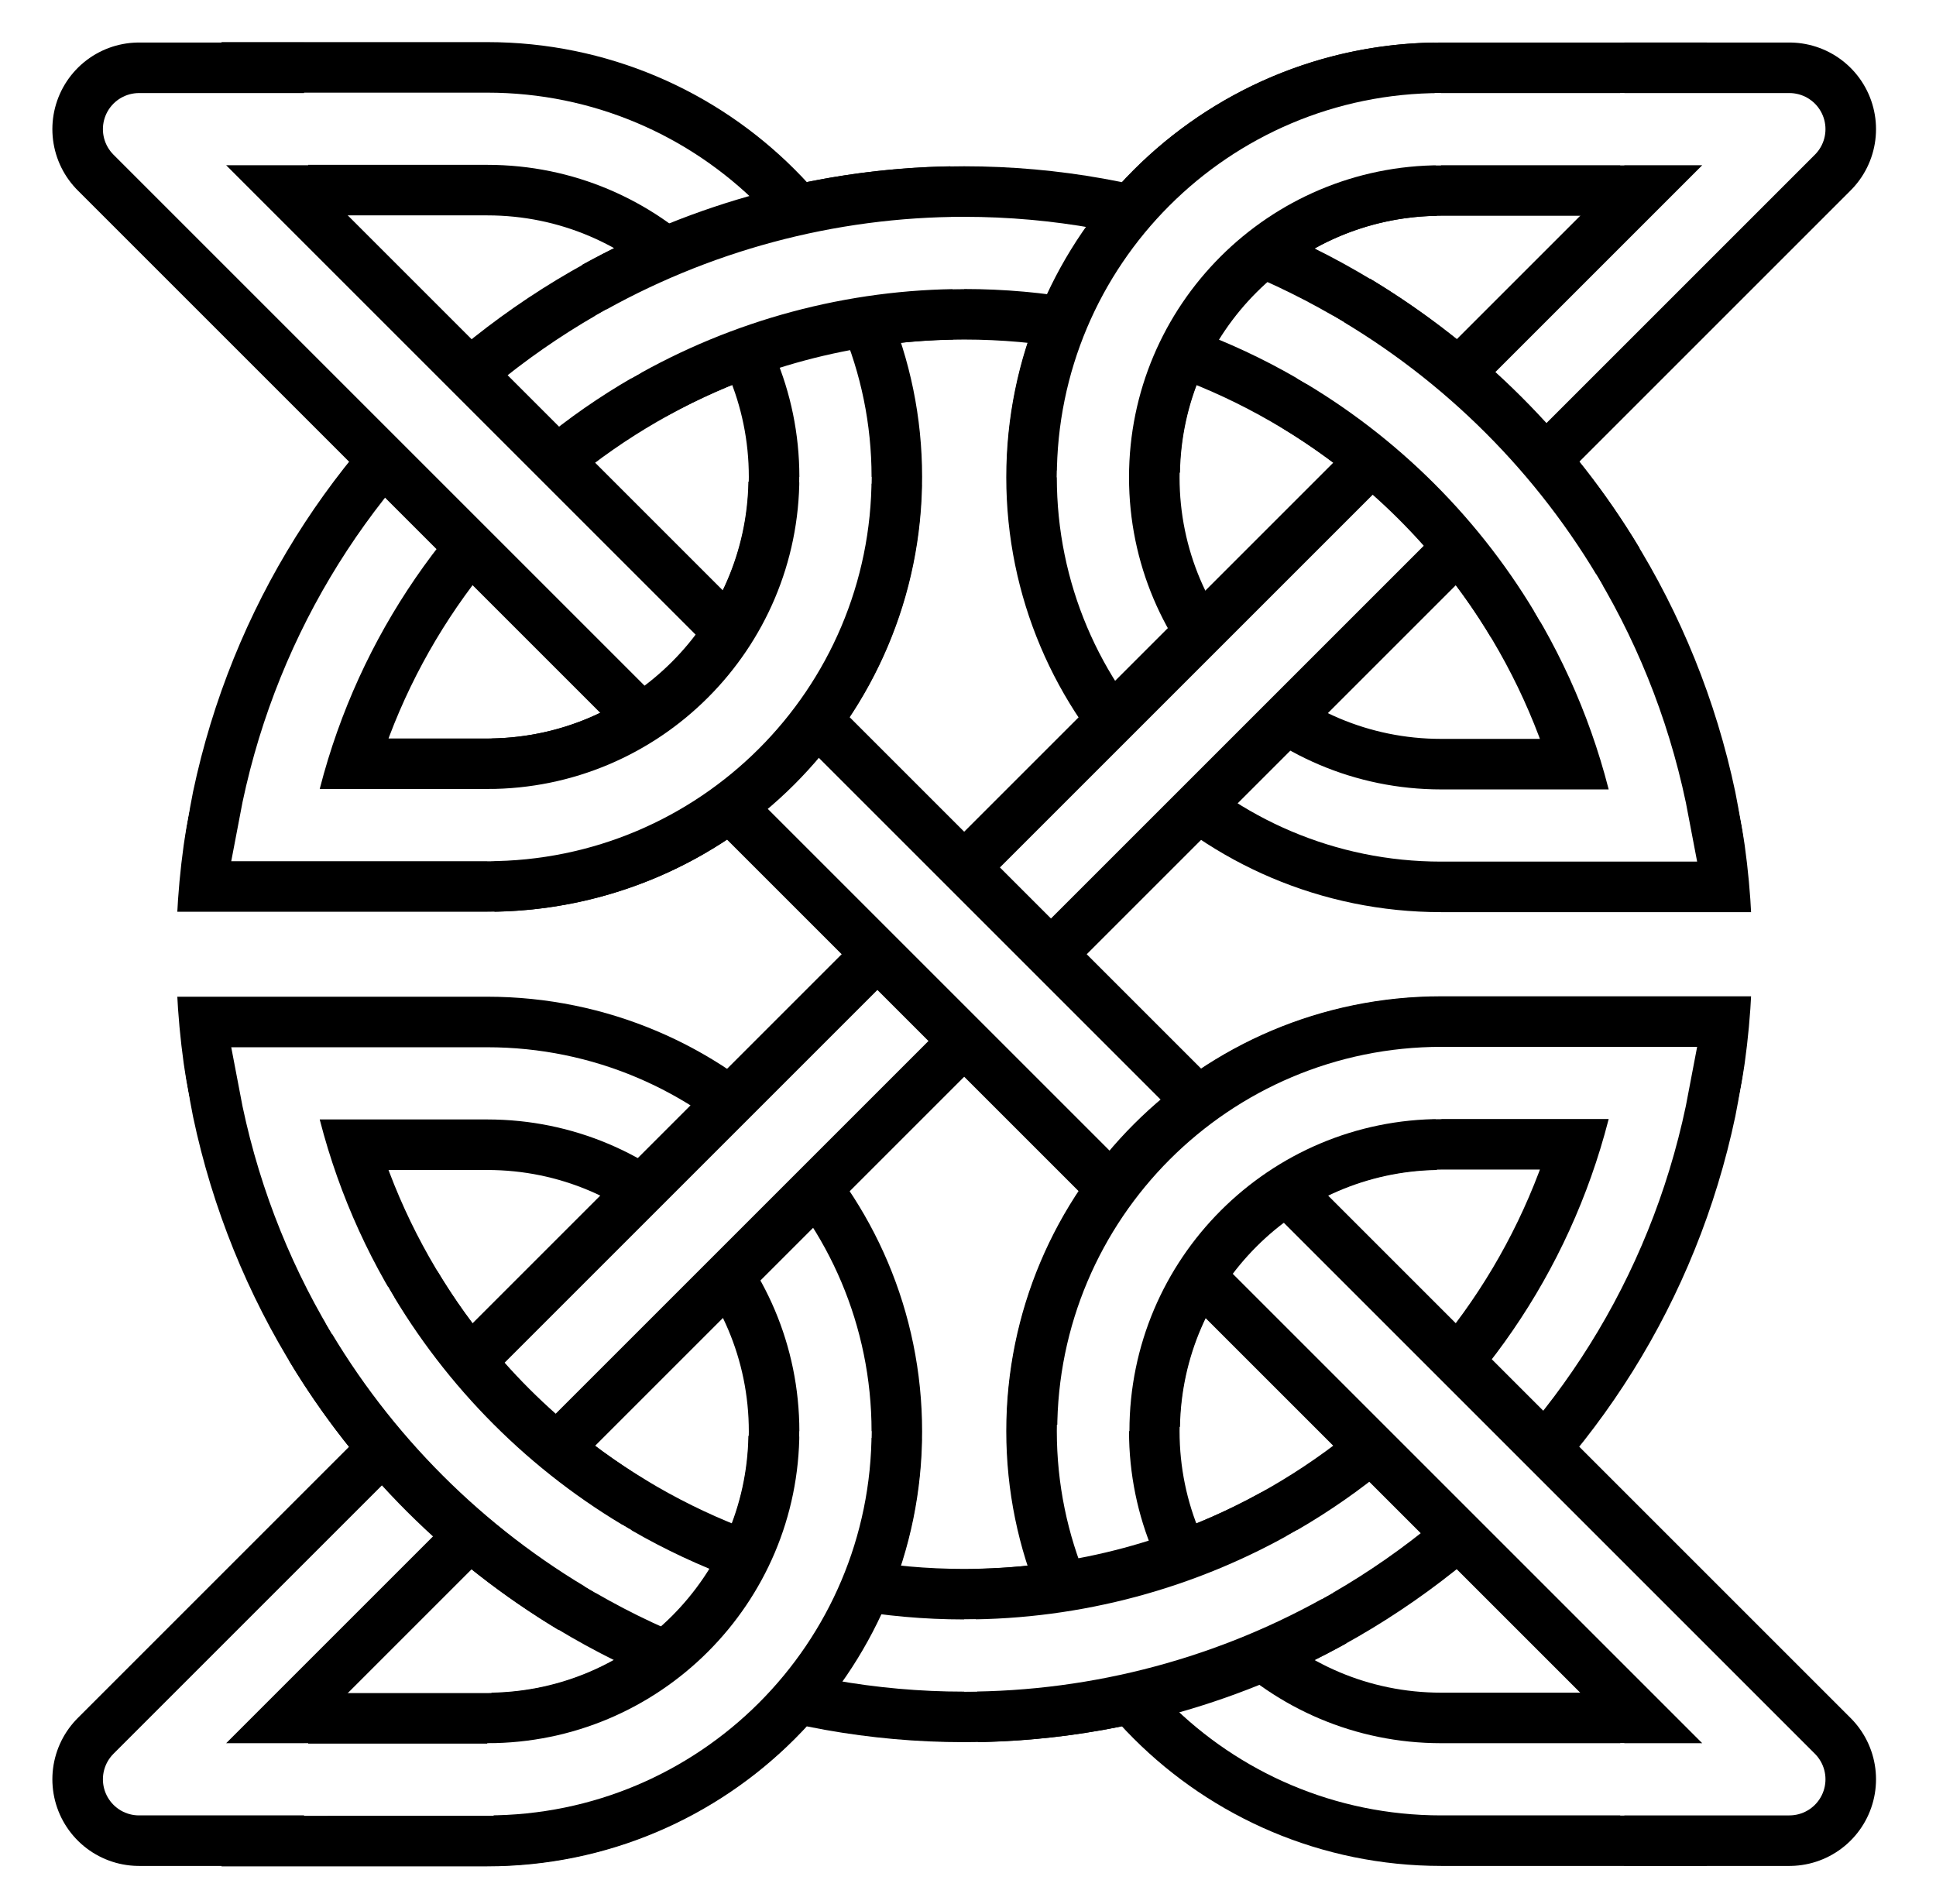 <?xml version="1.0" encoding="utf-8"?>
<!-- Generator: Adobe Illustrator 17.1.0, SVG Export Plug-In . SVG Version: 6.00 Build 0)  -->
<!DOCTYPE svg PUBLIC "-//W3C//DTD SVG 1.1//EN" "http://www.w3.org/Graphics/SVG/1.1/DTD/svg11.dtd">
<svg version="1.1" id="Layer_1" xmlns:svg="http://www.w3.org/2000/svg"
	 xmlns="http://www.w3.org/2000/svg" xmlns:xlink="http://www.w3.org/1999/xlink" x="0px" y="0px" width="610px" height="600px"
	 viewBox="0 0 610 600" style="enable-background:new 0 0 610 600;" xml:space="preserve">
<style type="text/css">
	.st0{fill:#FFFFFF;}
	.st1{fill:none;stroke:#000000;stroke-width:42;}
	.st2{fill:none;stroke:#FFFFFF;stroke-width:17.5;}
	.st3{fill:none;stroke:#000000;stroke-width:42;stroke-linejoin:round;}
	.st4{fill:none;stroke:#FFFFFF;stroke-width:17.5;stroke-linejoin:round;}
	.st5{fill:none;stroke:#FFFFFF;stroke-width:6;}
</style>
<title>Celtic or pseudo-Celtic decorative knot to fill square box. By AnonMoos (public domain)</title>
<rect class="st0" width="610" height="600"/>
<g transform="translate(-94,724.5) scale(1.3,-1.3)">
	<g>
		<path id="SquareKnotPOne" class="st1" d="M486,526h-64.4c-46.6,0-84.4-37.8-84.4-84.4c0-46.6,37.8-84.4,84.4-84.4l51.5,0
			C458,437.7,387.8,496,306,496s-152-58.3-167.1-138.7h51.5c46.6,0,84.4,37.8,84.4,84.4c0,46.6-37.8,84.4-84.4,84.4H126"/>
	</g>
	<g>
		<path id="SquareKnotPOne_1_" class="st2" d="M486,526h-64.4c-46.6,0-84.4-37.8-84.4-84.4c0-46.6,37.8-84.4,84.4-84.4l51.5,0
			C458,437.7,387.8,496,306,496s-152-58.3-167.1-138.7h51.5c46.6,0,84.4,37.8,84.4,84.4c0,46.6-37.8,84.4-84.4,84.4H126"/>
	</g>
	<g>
		<path id="SquareKnotPTwo" class="st1" d="M486,126h-64.4c-46.6,0-84.4,37.8-84.4,84.4c0,46.6,37.8,84.4,84.4,84.4h51.5
			C458,214.3,387.8,156,306,156s-152,58.3-167.1,138.7l51.5,0c46.6,0,84.4-37.8,84.4-84.4c0-46.6-37.8-84.4-84.4-84.4H126"/>
	</g>
	<g>
		<path id="SquareKnotPTwo_1_" class="st2" d="M486,126h-64.4c-46.6,0-84.4,37.8-84.4,84.4c0,46.6,37.8,84.4,84.4,84.4h51.5
			C458,214.3,387.8,156,306,156s-152,58.3-167.1,138.7l51.5,0c46.6,0,84.4-37.8,84.4-84.4c0-46.6-37.8-84.4-84.4-84.4H126"/>
	</g>
	<g>
		<path class="st3" d="M146,126h-40l400,400h-40"/>
		<path class="st4" d="M147,126h-41l400,400h-41"/>
		<path class="st3" d="M146,526h-40l400-400h-40"/>
		<path class="st4" d="M147,526h-41l400-400h-41"/>
	</g>
	<path class="st5" d="M496.7,290.3c2.2,11.8,3.3,23.7,3.3,35.7s-1.1,23.9-3.3,35.7 M115.3,361.7c-2.2-11.8-3.3-23.7-3.3-35.7
		s1.1-23.9,3.3-35.7"/>
	<path class="st1" d="M191.8,357.3c45.4,0.8,82.1,37.4,82.9,82.9 M337.3,211.8c0.8,45.4,37.4,82.1,82.9,82.9 M451.7,413.6
		c-14.3,23.9-34.3,43.8-58.2,58.2 M160.3,238.4c14.3-23.9,34.3-43.8,58.2-58.2 M303,496c-27.8-0.5-55.1-7.8-79.5-21.3 M309,156
		c27.8,0.5,55.1,7.8,79.4,21.3 M191.8,126c45.4,0.8,82.1,37.4,82.9,82.9 M420.2,526c-45.4-0.8-82.1-37.4-82.9-82.9"/>
	<path class="st2" d="M190.4,357.3c46.6,0,84.4,37.8,84.4,84.4 M337.3,210.4c0,46.6,37.8,84.4,84.4,84.4 M453.2,411
		c-14.9,25.8-36.4,47.3-62.2,62.2 M158.8,241c14.9-25.8,36.4-47.3,62.2-62.2 M306,496c-29.8,0-59.2-7.9-85-22.8 M306,156
		c29.8,0,59.2,7.9,85,22.8 M190.4,126c46.6,0,84.4,37.8,84.4,84.4 M421.6,526c-46.6,0-84.4-37.8-84.4-84.4"/>
</g>
</svg>
